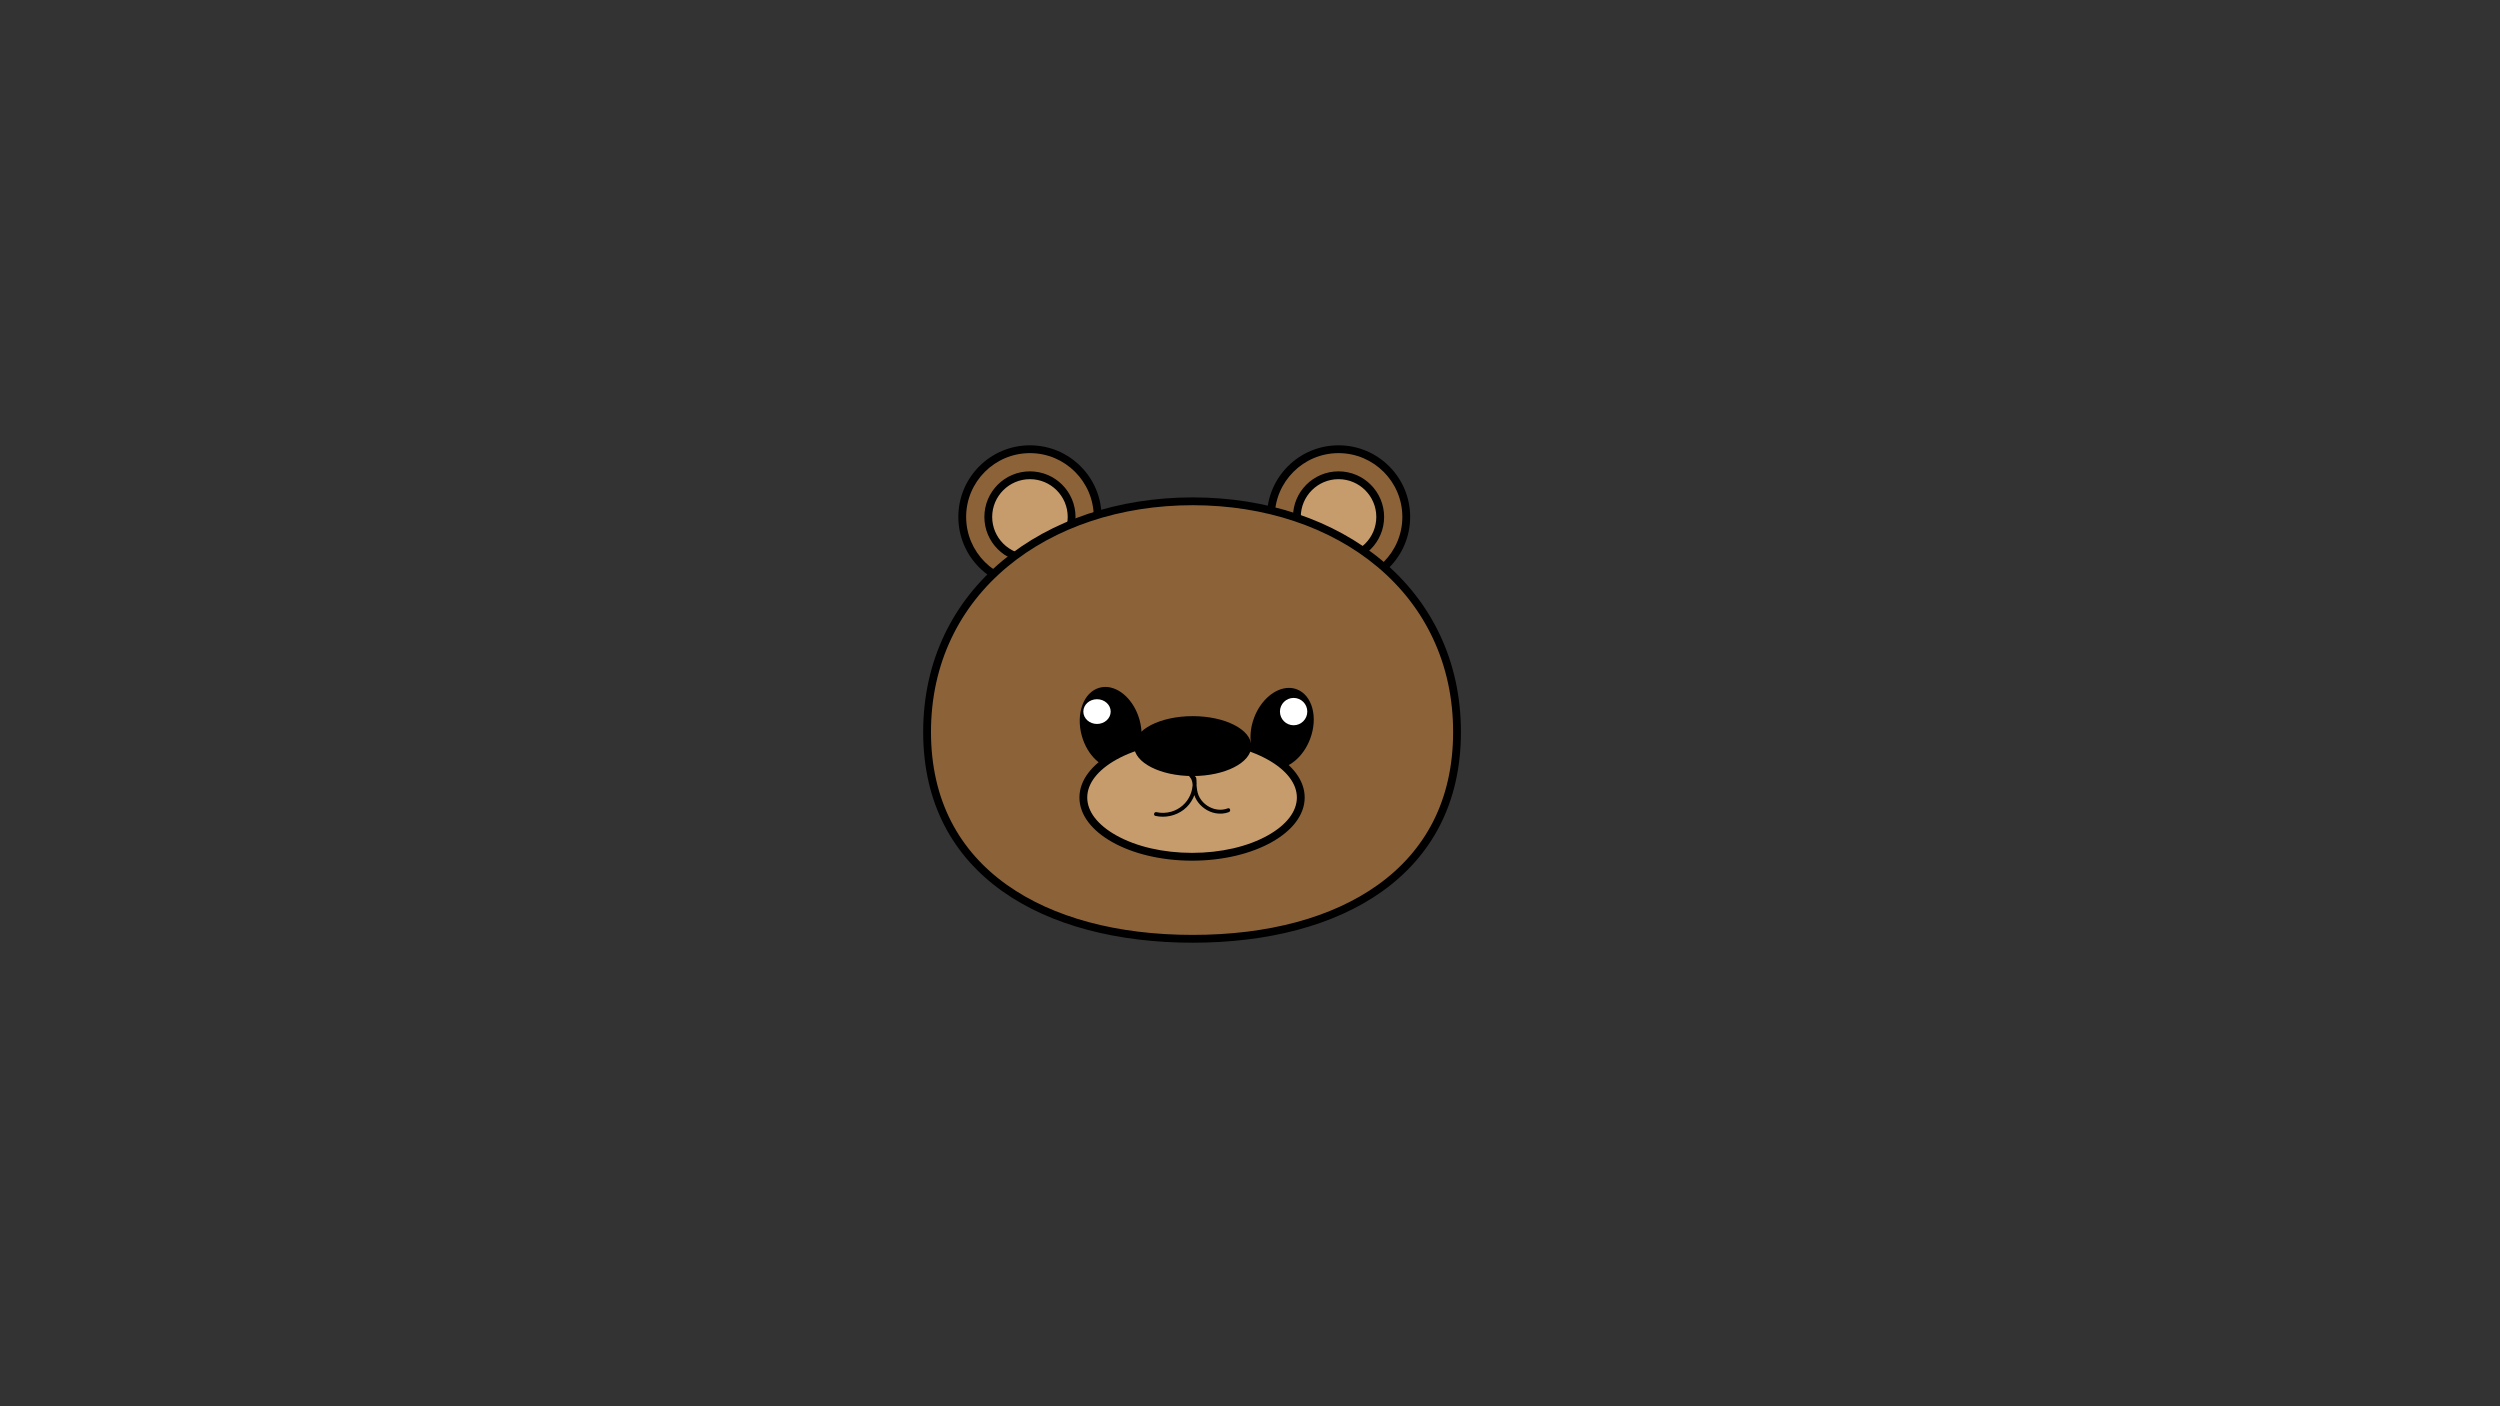 <?xml version="1.0" encoding="utf-8"?>
<!-- Generator: Adobe Illustrator 24.3.0, SVG Export Plug-In . SVG Version: 6.00 Build 0)  -->
<svg version="1.1" id="Слой_1" xmlns="http://www.w3.org/2000/svg" xmlns:xlink="http://www.w3.org/1999/xlink" x="0px" y="0px"
	 viewBox="0 0 1920 1080" style="enable-background:new 0 0 1920 1080;" xml:space="preserve">
<rect x="0" y="0" width="1920" height="1080" fill="#333333" stroke="none"/>
<style type="text/css">
	.st0{fill:#8C6239;}
	.st1{fill:#C69C6D;}
	.st2{fill:#FFFFFF;}
</style>
<g>
	<circle class="st0" cx="1028" cy="397" r="52"/>
	<path d="M1028,348c27.02,0,49,21.98,49,49c0,27.02-21.98,49-49,49s-49-21.98-49-49C979,369.98,1000.98,348,1028,348 M1028,342
		c-30.38,0-55,24.62-55,55s24.62,55,55,55c30.38,0,55-24.62,55-55S1058.38,342,1028,342L1028,342z"/>
</g>
<g>
	<circle class="st1" cx="1028" cy="397" r="32"/>
	<path d="M1028,368c15.99,0,29,13.01,29,29c0,15.99-13.01,29-29,29c-15.99,0-29-13.01-29-29C999,381.01,1012.01,368,1028,368
		 M1028,362c-19.33,0-35,15.67-35,35s15.67,35,35,35s35-15.67,35-35S1047.33,362,1028,362L1028,362z"/>
</g>
<g>
	<circle class="st0" cx="791" cy="397" r="52"/>
	<path d="M791,348c27.02,0,49,21.98,49,49c0,27.02-21.98,49-49,49s-49-21.98-49-49C742,369.98,763.98,348,791,348 M791,342
		c-30.38,0-55,24.62-55,55s24.62,55,55,55s55-24.62,55-55S821.38,342,791,342L791,342z"/>
</g>
<g>
	<circle class="st1" cx="791" cy="397" r="32"/>
	<path d="M791,368c15.99,0,29,13.01,29,29s-13.01,29-29,29c-15.99,0-29-13.01-29-29S775.01,368,791,368 M791,362
		c-19.33,0-35,15.67-35,35s15.67,35,35,35s35-15.67,35-35S810.33,362,791,362L791,362z"/>
</g>
<g>
	<path class="st0" d="M916,721c-58.67,0-108.64-13.5-144.53-39.04c-18.88-13.44-33.52-30.06-43.5-49.39
		c-10.6-20.53-15.97-44.22-15.97-70.39c0-51.91,20.63-96.55,59.65-129.1C808.82,402.07,860.09,385,916,385
		c55.84,0,106.92,17.07,143.84,48.07c38.7,32.5,59.16,77.14,59.16,129.11c0,26.19-5.32,49.88-15.82,70.4
		c-9.9,19.34-24.42,35.96-43.16,49.39C1024.38,707.5,974.58,721,916,721z"/>
	<path d="M916,388c55.13,0,105.53,16.82,141.91,47.37c18.35,15.4,32.65,33.82,42.51,54.74c10.34,21.91,15.58,46.16,15.58,72.08
		c0,25.71-5.21,48.94-15.49,69.03c-9.68,18.91-23.89,35.17-42.24,48.32C1023.14,704.7,973.95,718,916,718
		c-58.04,0-107.41-13.31-142.79-38.48c-18.49-13.16-32.81-29.42-42.57-48.33c-10.38-20.1-15.64-43.32-15.64-69.02
		c0-25.89,5.29-50.13,15.72-72.06c9.95-20.91,24.37-39.32,42.85-54.74C810.21,404.83,860.79,388,916,388 M916,382
		c-114.05,0-207,70-207,180.18C709,672.36,801.95,724,916,724s206-51.64,206-161.82C1122,452,1030.05,382,916,382L916,382z"/>
</g>
<g>
	<path d="M857.06,587.44c-9.78,0-19.59-9.69-23.32-23.05c-4.31-15.4,0.82-30.35,11.44-33.32c1.21-0.34,2.48-0.51,3.75-0.51
		c9.78,0,19.59,9.69,23.32,23.05c4.31,15.4-0.82,30.35-11.44,33.32C859.6,587.27,858.34,587.44,857.06,587.44z"/>
	<path d="M848.94,527.56v6c8.32,0,17.1,8.97,20.43,20.86c1.97,7.03,1.88,14.11-0.25,19.93c-1.87,5.13-5.11,8.57-9.12,9.69
		c-0.95,0.27-1.94,0.4-2.94,0.4c-8.32,0-17.11-8.97-20.43-20.86c-3.8-13.57,0.49-27.14,9.36-29.62c0.95-0.27,1.94-0.4,2.94-0.4
		L848.94,527.56 M848.94,527.56c-1.53,0-3.06,0.2-4.56,0.62c-12.23,3.42-18.29,19.99-13.53,37.01
		c4.18,14.93,15.29,25.24,26.21,25.24c1.53,0,3.06-0.2,4.56-0.62c12.23-3.42,18.29-19.99,13.53-37.01
		C870.97,537.87,859.86,527.56,848.94,527.56L848.94,527.56z"/>
</g>
<g>
	<path d="M979.43,587.37c-1.72,0-3.39-0.3-4.96-0.89c-4.82-1.81-8.4-6.24-10.08-12.47c-1.78-6.58-1.22-14.3,1.57-21.71
		c4.65-12.36,14.5-21,23.96-21c1.72,0,3.39,0.3,4.96,0.89c4.82,1.81,8.4,6.24,10.08,12.47c1.78,6.58,1.22,14.3-1.57,21.71
		C998.74,578.73,988.89,587.37,979.43,587.37z"/>
	<path d="M989.91,528.3v6c1.36,0,2.67,0.23,3.91,0.7c3.89,1.46,6.82,5.17,8.24,10.44c1.61,5.98,1.09,13.04-1.48,19.88
		c-4.15,11.04-13.05,19.05-21.15,19.05c-1.36,0-2.68-0.23-3.91-0.7c-8.63-3.24-11.72-17.13-6.76-30.32
		c4.15-11.04,13.05-19.05,21.16-19.05L989.91,528.3 M989.91,528.3c-10.45,0-21.57,9.11-26.77,22.94
		c-6.22,16.54-1.62,33.58,10.27,38.05c1.95,0.73,3.97,1.08,6.02,1.08c10.45,0,21.57-9.11,26.77-22.94
		c6.22-16.54,1.62-33.58-10.27-38.05C993.98,528.65,991.96,528.3,989.91,528.3L989.91,528.3z"/>
</g>
<g>
	<path class="st1" d="M915.5,658c-22.6,0-43.8-4.91-59.7-13.82c-15.35-8.61-23.8-19.86-23.8-31.68s8.45-23.07,23.8-31.68
		c15.9-8.91,37.1-13.82,59.7-13.82s43.8,4.91,59.7,13.82c15.35,8.61,23.8,19.86,23.8,31.68s-8.45,23.07-23.8,31.68
		C959.3,653.09,938.1,658,915.5,658z"/>
	<path d="M915.5,570c22.09,0,42.77,4.77,58.23,13.44c14.36,8.05,22.27,18.37,22.27,29.06s-7.91,21.01-22.27,29.06
		C958.27,650.23,937.59,655,915.5,655s-42.77-4.77-58.23-13.44C842.91,633.51,835,623.19,835,612.5s7.91-21.01,22.27-29.06
		C872.73,574.77,893.41,570,915.5,570 M915.5,564c-47.77,0-86.5,21.71-86.5,48.5s38.73,48.5,86.5,48.5s86.5-21.71,86.5-48.5
		S963.27,564,915.5,564L915.5,564z"/>
</g>
<g>
	<ellipse cx="916" cy="573" rx="42" ry="20"/>
	<path d="M916,556c22.32,0,39,8.98,39,17s-16.68,17-39,17s-39-8.98-39-17S893.68,556,916,556 M916,550c-24.85,0-45,10.3-45,23
		s20.15,23,45,23s45-10.3,45-23S940.85,550,916,550L916,550z"/>
</g>
<g>
	<g>
		<path d="M887.38,626.62c7.53,1.68,15.62-0.06,21.74-4.79c6.06-4.69,9.67-12.16,9.88-19.8c0.03-1.02-0.01-2.04-0.12-3.06
			c-0.09-0.84-0.08-1.81-0.69-2.45c-0.69-0.72-1.6-1.3-2.38-1.93c-1.47-1.19-3.51,0.72-2.12,2.12c2.41,2.42,2.22,6.23,2.58,9.4
			c0.34,3.05,1.21,5.94,2.84,8.56c3.15,5.07,8.54,8.83,14.42,9.9c3.44,0.63,6.97,0.38,10.24-0.86c1.79-0.68,1.01-3.58-0.8-2.89
			c-5.38,2.04-11.23,1.04-15.95-2.15c-2.26-1.53-4.2-3.57-5.58-5.93c-1.49-2.53-2.07-5.23-2.33-8.13
			c-0.32-3.58-0.63-7.33-3.31-10.02c-0.71,0.71-1.41,1.41-2.12,2.12c0.62,0.51,1.25,1.02,1.87,1.52c0.14,0.11,0.27,0.23,0.42,0.34
			c0.35,0.27-0.18-0.11-0.16-0.15c-0.11,0.26,0.11,1.05,0.13,1.32c0.03,0.45,0.05,0.89,0.06,1.34c0.04,3.3-0.63,6.64-1.96,9.67
			c-2.73,6.18-8.03,10.79-14.53,12.64c-3.69,1.05-7.59,1.19-11.34,0.36C886.3,623.31,885.5,626.2,887.38,626.62L887.38,626.62z"/>
	</g>
</g>
<ellipse class="st2" cx="842.5" cy="546.5" rx="10.5" ry="9.5"/>
<circle class="st2" cx="993.5" cy="546.5" r="10.5"/>
</svg>
